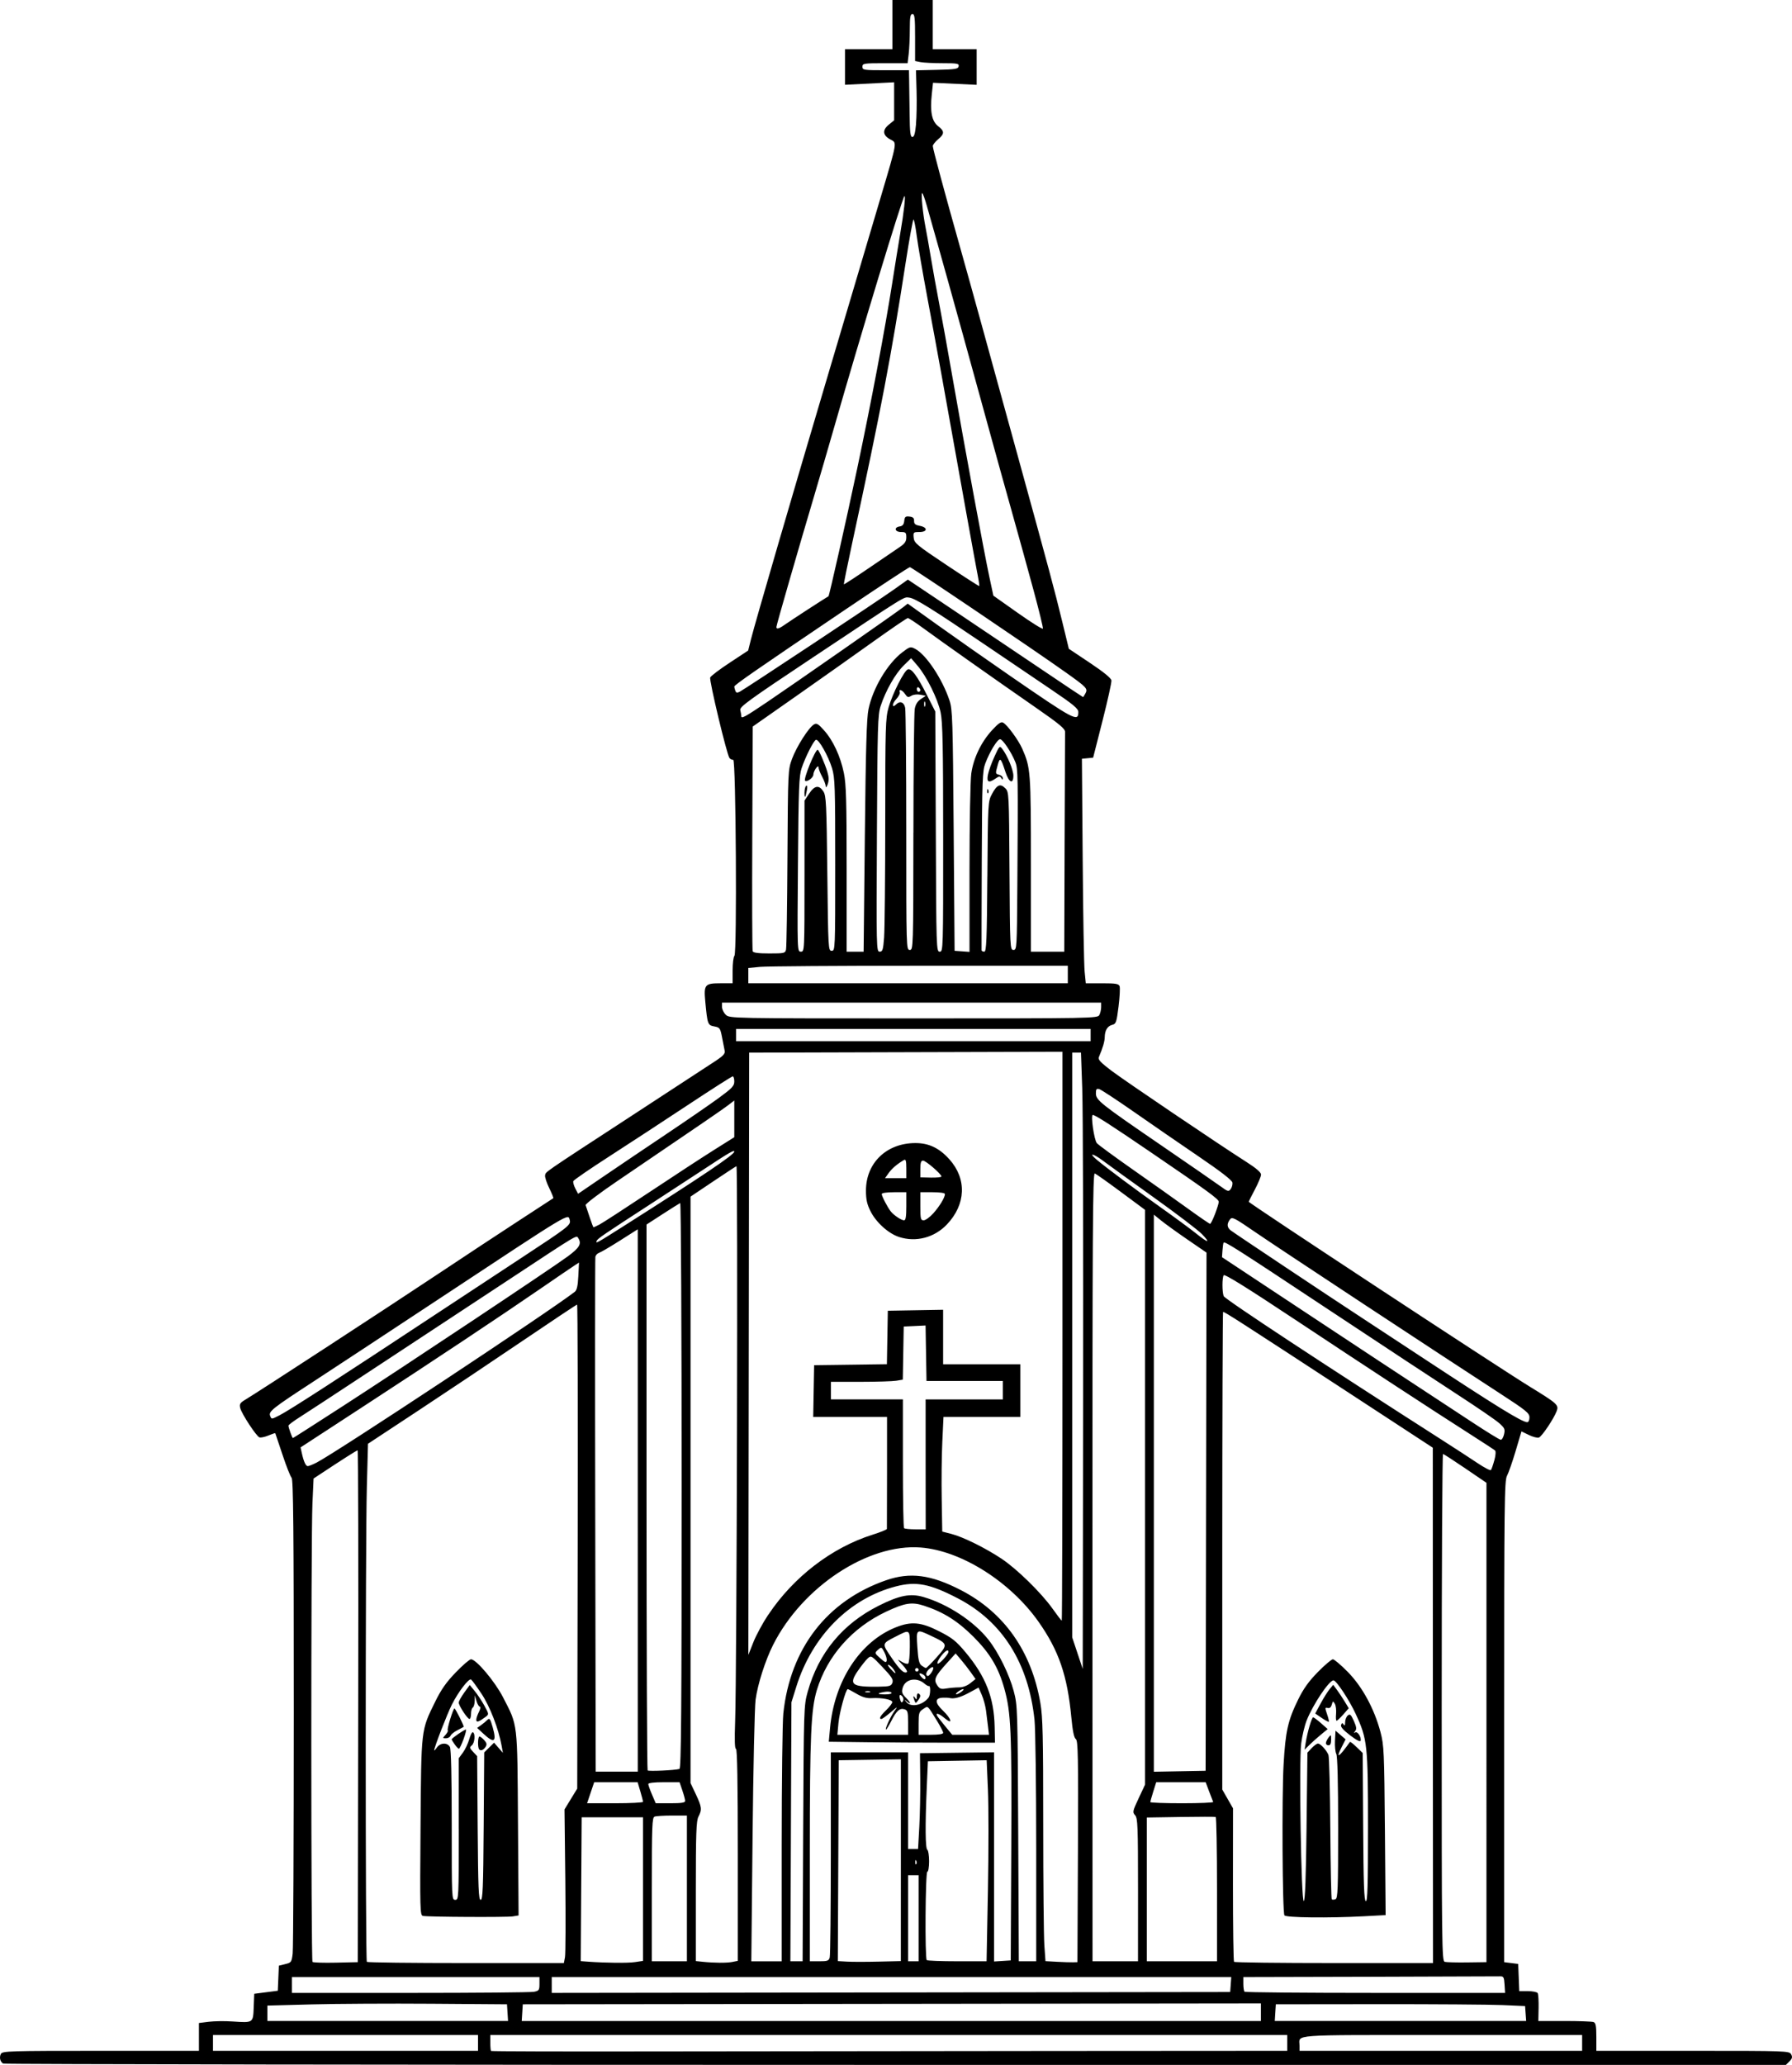 <?xml version='1.0' encoding='utf-8'?>
<svg xmlns="http://www.w3.org/2000/svg" width="270.11mm" height="311.149mm" viewBox="0 0 270.11 311.149" version="1.1" id="svg5" xml:space="preserve"><defs id="defs2" /><g id="layer1"><path style="fill:#000000" d="m 0.457 310.948 c -0.446,-0.298 -0.589,-0.938 -0.325,-1.451 0.222,-0.433 1.21,-0.463 15.045,-0.463 h 14.807 v -2.098 -2.098 l 1.494,-0.186 c 0.821,-0.103 2.428,-0.122 3.572,-0.044 3.13,0.214 3.102,0.234 3.192,-2.151 l 0.08,-2.022 1.775,-0.228 1.775,-0.228 0.08,-1.889 0.08,-1.889 0.96,-0.237 c 0.915,-0.226 0.967,-0.3 1.122,-1.587 0.09,-0.743 0.163,-17.105 0.165,-36.36 0,-27.657 -0.07,-35.08 -0.329,-35.342 -0.182,-0.183 -0.801,-1.752 -1.375,-3.487 -0.575,-1.735 -1.063,-3.186 -1.084,-3.224 -0.02,-0.038 -0.488,0.118 -1.037,0.347 -0.548,0.229 -1.157,0.355 -1.353,0.28 -0.479,-0.184 -2.686,-3.558 -2.895,-4.426 -0.144,-0.598 -0.03,-0.777 0.845,-1.3 1.892,-1.133 21.353,-13.823 28.794,-18.776 4.074,-2.712 9.67,-6.402 12.435,-8.199 2.765,-1.797 5.069,-3.299 5.121,-3.338 0.05,-0.039 -0.227,-0.726 -0.618,-1.526 -0.392,-0.8 -0.672,-1.658 -0.623,-1.907 0.113,-0.576 -0.556,-0.115 12.921,-8.904 6.33,-4.128 12.128,-7.916 12.885,-8.418 1.038,-0.69 1.349,-1.043 1.267,-1.442 -0.06,-0.291 -0.238,-1.202 -0.396,-2.024 -0.272,-1.406 -0.341,-1.504 -1.173,-1.66 -0.99,-0.186 -1.039,-0.321 -1.361,-3.789 -0.233,-2.515 -0.06,-2.714 2.304,-2.714 h 1.82 v -1.931 c 0,-1.062 0.122,-2.053 0.271,-2.202 0.406,-0.406 0.229,-29.62 -0.18,-29.543 -0.168,0.032 -0.422,-0.087 -0.565,-0.265 -0.395,-0.49 -3.076,-11.691 -2.905,-12.137 0.08,-0.215 1.403,-1.216 2.935,-2.225 l 2.786,-1.835 0.43,-1.72 c 0.618,-2.469 6.407,-22.33 11.644,-39.952 1.363,-4.584 3.272,-11.013 4.242,-14.287 0.971,-3.274 2.63,-8.87 3.688,-12.435 2.491,-8.395 2.439,-8.096 1.478,-8.593 -1.192,-0.616 -1.302,-1.417 -0.306,-2.235 l 0.828,-0.681 v -2.863 -2.863 l -3.704,0.188 -3.704,0.188 v -2.683 -2.683 h 3.572 3.572 v -3.704 -3.704 h 3.043 3.042 v 3.704 3.704 h 3.308 3.307 v 2.686 2.686 l -3.288,-0.155 -3.288,-0.155 -0.185,1.724 c -0.282,2.637 0,4.066 0.944,4.806 0.993,0.777 0.992,1.156 0,1.995 -0.436,0.367 -0.794,0.825 -0.794,1.017 0,0.384 1.868,7.31 4.09,15.163 0.782,2.765 2.257,8.063 3.278,11.774 1.021,3.711 3.463,12.581 5.428,19.711 4.797,17.415 5.548,20.212 6.713,25.003 l 0.997,4.101 3.175,2.119 c 2.073,1.384 3.199,2.301 3.244,2.646 0.04,0.29 -0.566,3.028 -1.343,6.084 l -1.413,5.556 -0.846,0.083 -0.846,0.083 0.117,15.13 c 0.06,8.322 0.196,15.934 0.293,16.916 l 0.177,1.786 h 2.463 c 2.051,0 2.491,0.074 2.631,0.44 0.09,0.242 0.02,1.615 -0.157,3.051 -0.298,2.385 -0.379,2.625 -0.941,2.766 -0.727,0.182 -1.126,0.833 -1.142,1.862 -0.01,0.658 -0.296,1.625 -0.897,3.034 -0.142,0.332 0.309,0.812 1.882,2.002 2.031,1.536 16.099,11.045 20.392,13.782 1.467,0.936 2.182,1.555 2.182,1.89 0,0.274 -0.416,1.283 -0.926,2.243 -0.509,0.96 -0.926,1.791 -0.926,1.847 0,0.216 37.537,24.904 42.466,27.929 4.086,2.508 4.299,2.705 3.939,3.645 -0.441,1.149 -2.213,3.785 -2.662,3.957 -0.224,0.086 -0.909,-0.087 -1.522,-0.385 l -1.115,-0.542 -0.875,2.95 c -0.482,1.622 -1.069,3.307 -1.305,3.744 -0.389,0.721 -0.429,4.123 -0.429,37.042 v 36.248 l 1.059,0.132 1.058,0.132 0.08,2.05 0.08,2.051 h 1.297 c 0.712,0 1.377,0.131 1.476,0.291 0.1,0.16 0.163,1.172 0.142,2.249 l -0.04,1.958 h 3.953 c 2.174,0 4.141,0.072 4.371,0.161 0.333,0.128 0.419,0.589 0.419,2.249 v 2.088 h 14.543 c 14.215,0 14.549,0.012 14.822,0.523 0.223,0.415 0.17,0.633 -0.255,1.058 l -0.535,0.535 h -134.21 c -73.816,0 -134.341,-0.092 -134.501,-0.198 z m 158.049,-1.892 35.52,-0.023 v -1.191 -1.191 h -60.06 -60.061 v 1.147 c 0,0.631 0.05,1.196 0.111,1.257 0.06,0.061 11.103,0.091 24.54,0.067 13.436,-0.024 40.414,-0.054 59.95,-0.066 z m -86.453,-1.213 v -1.191 h -19.976 -19.976 v 1.191 1.191 h 19.976 19.976 z m 166.423,0 v -1.191 h -21.138 c -23.289,0 -21.46,-0.137 -21.46,1.609 v 0.772 h 21.299 21.299 z m -161.977,-4.564 -0.08,-1.257 -11.377,-0.083 c -6.258,-0.046 -14.384,0 -18.058,0.096 l -6.681,0.179 v 1.161 1.161 h 18.139 18.138 z m 113.558,-0.067 v -1.323 l -55.628,0.067 -55.629,0.067 -0.08,1.257 -0.08,1.257 h 55.709 55.709 z m 39.902,0.199 -0.08,-1.125 -3.439,-0.15 c -1.892,-0.082 -10.346,-0.142 -18.786,-0.132 l -15.346,0.017 -0.08,1.257 -0.08,1.257 h 18.947 18.948 z m -149.472,-3.274 c 0.755,-0.151 0.827,-0.254 0.827,-1.191 v -1.025 h -18.653 -18.654 v 1.191 1.191 h 17.827 c 9.804,0 18.198,-0.074 18.653,-0.165 z m 105.022,-1.091 0.08,-1.125 h -51.212 -51.212 v 1.191 1.191 l 51.13,-0.067 51.131,-0.067 z m 41.274,0 c -0.07,-1.11 -0.15,-1.255 -0.676,-1.238 -0.328,0.01 -9.168,0.04 -19.645,0.066 l -19.05,0.047 v 1.014 c 0,0.558 0.08,1.094 0.176,1.191 0.1,0.097 8.974,0.176 19.726,0.176 h 19.549 z m -172.787,-41.937 c 0.04,-21.21 0,-38.563 -0.09,-38.563 -0.137,0 -2.307,1.381 -5.69,3.619 l -0.951,0.63 -0.172,3.763 c -0.232,5.069 -0.223,68.846 0.01,69.078 0.101,0.101 1.678,0.151 3.505,0.11 l 3.322,-0.074 z m 31.164,37.81 c 0.09,-0.487 0.112,-5.696 0.05,-11.576 l -0.121,-10.69 0.959,-1.568 0.958,-1.567 0.07,-36.466 c 0.04,-20.056 0,-36.466 -0.09,-36.466 -0.09,0 -3.809,2.475 -8.272,5.499 -4.463,3.025 -11.519,7.742 -15.68,10.484 l -7.566,4.985 -0.173,6.516 c -0.227,8.563 -0.226,71.331 0,71.559 0.1,0.097 6.819,0.176 14.937,0.176 h 14.761 z m -21.405,-6.215 c -0.442,-0.084 -0.462,-0.831 -0.369,-13.361 0.112,-14.96 0.06,-14.545 2.204,-18.908 0.912,-1.858 1.673,-2.943 3.11,-4.432 1.046,-1.084 2.078,-1.971 2.292,-1.971 0.786,0 3.6,3.336 4.829,5.724 2.254,4.38 2.151,3.512 2.255,19.066 l 0.09,13.81 -0.875,0.143 c -0.906,0.148 -12.71,0.087 -13.539,-0.07 z m 5.388,-13.089 v -10.664 l 0.629,-0.853 c 0.346,-0.469 0.778,-1.383 0.959,-2.031 0.182,-0.648 0.434,-1.114 0.562,-1.035 0.382,0.236 0.261,1.61 -0.175,1.971 -0.359,0.298 -0.336,0.41 0.199,0.98 l 0.604,0.643 0.08,10.827 c 0.07,9.128 0.136,10.827 0.452,10.827 0.316,0 0.387,-1.738 0.452,-11.107 l 0.08,-11.107 0.743,-0.733 0.743,-0.733 0.665,0.764 0.665,0.764 -0.183,-1.029 c -0.462,-2.587 -1.775,-5.981 -3.055,-7.895 -0.73,-1.092 -1.43,-2.049 -1.557,-2.127 -0.341,-0.211 -1.943,1.88 -2.892,3.773 -0.731,1.46 -2.669,6.467 -2.669,6.897 0,0.088 0.185,-0.105 0.412,-0.428 0.51,-0.729 1.588,-0.77 1.96,-0.076 0.176,0.33 0.273,4.517 0.273,11.774 0,11.086 0,11.262 0.53,11.262 0.52,0 0.529,-0.176 0.529,-10.664 z m 3.092,-11.996 c -0.261,-0.261 -0.225,-1.946 0.04,-1.946 0.123,0 0.445,0.245 0.716,0.545 0.369,0.408 0.425,0.653 0.221,0.977 -0.319,0.506 -0.723,0.681 -0.979,0.425 z m -3.687,-0.747 c -0.255,-0.35 -0.464,-0.699 -0.464,-0.776 0,-0.168 1.904,-1.481 2.148,-1.481 0.09,0 -0.07,0.655 -0.363,1.455 -0.295,0.8 -0.609,1.452 -0.697,1.447 -0.09,0 -0.37,-0.295 -0.624,-0.645 z m 4.361,-1.584 -0.988,-0.914 0.582,-0.415 c 0.321,-0.228 0.752,-0.584 0.96,-0.792 0.326,-0.326 0.433,-0.178 0.798,1.103 0.627,2.207 0.245,2.494 -1.352,1.017 z m -5.749,0.119 c 0.264,-0.292 0.412,-0.599 0.33,-0.681 -0.151,-0.15 0.815,-3.286 1.011,-3.286 0.146,0 1.489,2.683 1.387,2.771 -0.05,0.04 -0.477,0.272 -0.957,0.517 -0.481,0.244 -0.94,0.617 -1.021,0.827 -0.08,0.211 -0.391,0.383 -0.689,0.383 -0.525,0 -0.527,-0.016 -0.06,-0.531 z m 4.629,-2.251 c 0,-0.231 0.181,-0.771 0.403,-1.2 0.222,-0.429 0.285,-0.781 0.14,-0.781 -0.145,0 -0.375,-0.387 -0.512,-0.86 l -0.248,-0.86 -0.02,0.844 c -0.01,0.464 -0.143,0.918 -0.289,1.008 -0.145,0.09 -0.264,0.514 -0.264,0.942 0,0.428 -0.103,0.778 -0.23,0.778 -0.304,0 -1.622,-2.005 -1.622,-2.468 0,-0.2 0.373,-0.878 0.829,-1.507 l 0.829,-1.144 0.747,0.906 c 0.41,0.498 1.067,1.49 1.459,2.204 0.691,1.261 0.697,1.309 0.21,1.673 -1.053,0.786 -1.428,0.909 -1.428,0.465 z m 23.935,36.504 1.2,-0.18 v -10.818 -10.818 h -4.624 -4.625 l -0.07,10.836 -0.07,10.836 1.059,0.078 c 2.691,0.198 6.043,0.229 7.134,0.066 z m 14.661,-0.021 0.827,-0.165 v -15.974 c 0,-10.97 -0.09,-15.974 -0.278,-15.974 -0.188,0 -0.228,-1.339 -0.125,-4.167 0.252,-6.861 0.434,-83.731 0.198,-83.633 -0.119,0.05 -1.726,1.102 -3.569,2.339 l -3.352,2.249 v 44.185 44.185 l 0.794,1.677 c 0.902,1.908 0.951,2.325 0.398,3.386 -0.331,0.635 -0.395,2.461 -0.397,11.259 v 10.501 l 0.992,0.104 c 1.768,0.185 3.685,0.197 4.531,0.027 z m 25.404,-15.333 v -15.205 l -4.682,0.072 -4.682,0.072 -0.07,15.133 -0.07,15.133 1.392,0.08 c 0.765,0.044 2.902,0.044 4.749,-6e-4 l 3.359,-0.081 z m 26.688,-1.302 c 0.06,-14.446 0.02,-16.707 -0.321,-16.956 -0.27,-0.199 -0.477,-1.202 -0.671,-3.252 -0.596,-6.323 -1.897,-10.108 -4.969,-14.452 -4.273,-6.042 -11.659,-10.687 -17.74,-11.156 -7.936,-0.612 -17.829,5.912 -22.244,14.669 -1.178,2.336 -2.326,5.927 -2.641,8.261 -0.147,1.091 -0.353,10.408 -0.456,20.704 l -0.189,18.719 h 2.29 2.29 v -17.529 c 0,-9.641 0.113,-18.558 0.245,-19.817 1.03,-9.784 6.591,-16.989 15.493,-20.073 3.627,-1.256 6.758,-0.844 11.27,1.487 6.531,3.373 10.645,9.216 11.983,17.019 0.361,2.106 0.427,4.952 0.427,18.282 0,8.683 0.08,16.873 0.171,18.198 l 0.171,2.411 1.747,0.097 c 0.961,0.053 2.045,0.088 2.409,0.077 l 0.661,-0.02 z m 53.5,-22.027 -0.01,-38.828 -11.131,-7.276 c -18.281,-11.949 -20.364,-13.289 -20.481,-13.171 -0.06,0.062 -0.117,16.278 -0.121,36.035 v 35.922 l 0.81,1.415 0.81,1.415 -0.01,11.476 c 0,6.312 0.07,11.558 0.166,11.657 0.1,0.1 6.888,0.181 15.086,0.181 h 14.905 z m -22.375,31.639 c -0.303,-0.49 -0.4,-17.889 -0.127,-22.709 0.284,-5.009 0.651,-6.653 2.187,-9.789 0.812,-1.659 1.594,-2.751 2.982,-4.167 1.036,-1.056 2.053,-1.919 2.261,-1.919 0.209,0 1.227,0.865 2.264,1.921 2.183,2.226 3.99,5.556 4.915,9.059 0.524,1.982 0.566,2.924 0.665,14.842 l 0.105,12.725 -3.222,0.173 c -5.364,0.288 -11.813,0.215 -12.03,-0.136 z m 3.335,-13.384 0.132,-11.136 0.641,-0.682 c 0.353,-0.375 0.779,-0.682 0.946,-0.682 0.377,0 1.305,1.008 1.583,1.72 0.114,0.291 0.24,5.271 0.28,11.066 0.04,5.795 0.138,10.602 0.218,10.682 0.08,0.08 0.329,0.075 0.554,-0.011 0.358,-0.138 0.408,-1.448 0.408,-10.766 0,-6.898 -0.1,-10.79 -0.278,-11.128 -0.152,-0.285 -0.241,-1.191 -0.198,-2.013 l 0.08,-1.494 0.76,0.655 0.759,0.655 -0.579,1.136 c -0.983,1.926 -0.412,1.58 1.236,-0.749 0.05,-0.063 0.495,0.287 1,0.777 l 0.92,0.891 0.07,11.107 c 0.05,8.601 0.143,11.132 0.399,11.218 0.261,0.087 0.331,-2.252 0.331,-11.114 0,-12.441 -0.09,-13.305 -1.868,-17.13 -0.979,-2.112 -2.912,-5.027 -3.333,-5.027 -0.663,0 -3.106,3.654 -4.051,6.058 -0.308,0.785 -0.676,2.333 -0.817,3.44 -0.353,2.765 0,23.891 0.388,23.76 0.199,-0.066 0.329,-3.55 0.421,-11.232 z m -0.128,-12.633 c 0.263,-1.627 0.914,-3.838 1.127,-3.825 0.105,0.01 0.64,0.408 1.19,0.893 l 0.998,0.882 -0.998,0.818 c -0.55,0.45 -1.334,1.149 -1.743,1.554 l -0.745,0.736 z m 3.046,0.066 c 0,-0.182 0.184,-0.562 0.397,-0.844 0.368,-0.486 0.389,-0.468 0.389,0.331 0,0.574 -0.127,0.844 -0.397,0.844 -0.218,0 -0.393,-0.149 -0.389,-0.331 z m 3.642,-1.182 c -1.042,-0.795 -1.461,-1.28 -1.352,-1.562 0.127,-0.331 0.2,-0.342 0.381,-0.057 0.155,0.244 0.225,0.139 0.227,-0.342 0,-0.382 0.182,-0.843 0.4,-1.024 0.334,-0.277 0.476,-0.149 0.91,0.82 0.405,0.904 0.447,1.231 0.2,1.538 -0.244,0.301 -0.243,0.346 0,0.199 0.353,-0.212 0.958,0.703 0.824,1.246 -0.05,0.21 -0.646,-0.094 -1.592,-0.817 z m -4.268,-2.61 -0.985,-0.669 0.813,-1.507 c 0.447,-0.829 1.057,-1.802 1.356,-2.163 l 0.543,-0.656 0.57,0.771 c 0.313,0.424 0.84,1.218 1.171,1.765 l 0.601,0.993 -0.827,0.942 c -0.455,0.518 -0.907,0.942 -1.005,0.942 -0.1,0 -0.133,-0.466 -0.08,-1.036 0.05,-0.57 -0.03,-1.254 -0.187,-1.521 -0.267,-0.453 -0.298,-0.444 -0.459,0.131 -0.116,0.412 -0.322,0.578 -0.622,0.499 -0.412,-0.107 -0.419,-0.028 -0.09,0.939 0.2,0.581 0.323,1.097 0.272,1.147 -0.05,0.05 -0.534,-0.21 -1.076,-0.578 z m 24.827,0.683 v -36.116 l -3.175,-2.162 c -1.746,-1.189 -3.264,-2.172 -3.373,-2.183 -0.109,-0.011 -0.199,17.175 -0.199,38.192 0,36.169 0.02,38.22 0.464,38.338 0.254,0.069 1.772,0.107 3.373,0.086 l 2.91,-0.04 z m -120.517,25.003 v -10.98 h -2.228 c -1.225,0 -2.415,0.072 -2.646,0.161 -0.372,0.143 -0.418,1.358 -0.418,10.98 v 10.82 h 2.646 2.646 z m 17.524,-8.268 c 0.09,-18.933 0.101,-19.283 0.678,-21.35 1.635,-5.852 5.24,-10.228 10.685,-12.969 3.138,-1.58 4.782,-1.902 6.765,-1.327 3.651,1.059 7.6,3.652 9.801,6.438 1.505,1.904 3.146,5.238 3.809,7.743 0.577,2.175 0.589,2.57 0.677,21.465 l 0.09,19.248 h 1.311 1.312 v -16.999 c 0,-9.35 -0.118,-18.071 -0.257,-19.381 -0.909,-8.576 -4.846,-14.818 -11.545,-18.303 -4.239,-2.206 -6.285,-2.602 -9.346,-1.808 -7.015,1.818 -12.635,7.48 -15.021,15.136 l -0.727,2.33 -0.08,19.513 -0.08,19.513 h 0.923 0.923 z m 4.005,18.653 c 0.09,-0.327 0.161,-7.412 0.163,-15.743 v -15.147 h 5.821 5.821 v 7.276 7.276 h 0.755 0.755 l 0.184,-3.297 c 0.1,-1.814 0.165,-5.058 0.143,-7.21 l -0.04,-3.912 5.583,-0.071 5.584,-0.071 v 15.762 15.762 l 1.257,-0.081 1.256,-0.081 0.08,-16.933 c 0.08,-17.675 -0.04,-20.392 -1.035,-23.996 -0.888,-3.205 -2.182,-5.371 -4.715,-7.892 -2.35,-2.34 -4.505,-3.688 -7.387,-4.624 -1.846,-0.599 -2.88,-0.439 -5.705,0.885 -5.109,2.394 -8.889,6.66 -10.455,11.797 -0.891,2.927 -1.066,6.906 -1.07,24.424 v 16.47 h 1.425 c 1.253,0 1.443,-0.071 1.584,-0.595 z m 5.502,-32.417 -5.644,-0.071 0.187,-2.045 c 0.651,-7.12 4.513,-13.041 9.911,-15.194 2.334,-0.931 3.807,-0.797 6.54,0.595 1.975,1.006 2.551,1.464 3.971,3.161 3.047,3.642 4.302,6.849 4.39,11.22 l 0.05,2.406 h -6.879 c -3.784,0 -9.419,-0.032 -12.524,-0.072 z m 6.306,-2.953 c 0,-1.616 -0.06,-1.855 -0.542,-2.006 -0.71,-0.225 -1.208,0.217 -1.996,1.773 -0.355,0.7 -0.705,1.273 -0.777,1.273 -0.227,0 0.658,-1.947 1.262,-2.778 0.541,-0.745 0.505,-0.732 -0.585,0.198 -0.639,0.546 -1.259,0.992 -1.378,0.992 -0.435,0 -0.197,-0.445 0.709,-1.323 0.509,-0.494 0.926,-1.042 0.926,-1.219 0,-0.381 -1.572,-0.686 -3.079,-0.597 -0.768,0.045 -1.416,-0.138 -2.285,-0.647 -0.667,-0.391 -1.271,-0.711 -1.342,-0.711 -0.298,0 -1.255,3.474 -1.408,5.111 l -0.165,1.768 h 5.33 5.33 z m 5.292,1.538 c 0,-0.163 -0.414,-0.967 -0.92,-1.786 -1.523,-2.464 -1.329,-2.299 -2.1,-1.794 -0.619,0.406 -0.684,0.611 -0.684,2.162 v 1.714 h 1.852 c 1.19,0 1.852,-0.106 1.852,-0.296 z m 6.763,-0.894 c -0.08,-0.655 -0.218,-1.756 -0.303,-2.447 -0.09,-0.691 -0.373,-1.756 -0.64,-2.367 l -0.486,-1.11 -1.44,0.78 c -1.316,0.713 -2.276,0.967 -2.968,0.786 -0.146,-0.038 -0.596,-0.055 -1.001,-0.038 -1.212,0.052 -1.199,0.762 0.03,1.936 1.316,1.252 1.556,2.231 0.285,1.162 -0.859,-0.723 -1.466,-0.911 -1.141,-0.354 0.106,0.182 0.66,0.896 1.231,1.587 l 1.038,1.257 h 2.77 2.769 z m -8.964,-4.42 c 0.287,-0.371 0.326,-1.843 0.05,-1.733 -0.09,0.037 -0.392,-0.125 -0.662,-0.36 -1.204,-1.049 -2.939,-0.702 -3.303,0.66 -0.169,0.635 -0.08,0.888 0.557,1.521 0.74,0.74 0.745,1.088 0,0.429 -0.314,-0.28 -0.319,-0.262 -0.03,0.117 0.68,0.903 2.457,0.571 3.389,-0.633 z m -2.122,0.466 c -0.254,-0.66 -0.208,-0.872 0.09,-0.412 0.207,0.319 0.258,0.278 0.261,-0.214 0,-0.339 0.122,-0.538 0.269,-0.447 0.354,0.219 0.333,0.466 -0.09,1.045 -0.331,0.452 -0.366,0.454 -0.529,0.029 z m -1.815,-0.608 c -0.393,-0.473 -0.564,-0.232 -0.34,0.475 0.141,0.444 0.238,0.499 0.406,0.227 0.127,-0.205 0.1,-0.504 -0.07,-0.703 z m -1.668,-0.599 c -0.09,-0.146 -0.54,-0.199 -1,-0.118 -1.239,0.218 -1.219,0.384 0.05,0.384 0.681,0 1.054,-0.104 0.954,-0.266 z m 10.568,-0.14 c 0.283,-0.214 0.395,-0.389 0.249,-0.389 -0.145,0 -0.495,0.175 -0.778,0.389 -0.282,0.214 -0.394,0.388 -0.249,0.388 0.146,0 0.496,-0.175 0.778,-0.388 z m -13.809,-0.034 c -0.181,-0.073 -0.479,-0.073 -0.661,0 -0.182,0.073 -0.03,0.133 0.331,0.133 0.364,0 0.512,-0.06 0.33,-0.133 z m 13.428,-0.617 c 0.573,0 1.226,-0.244 1.712,-0.633 l 0.785,-0.628 -0.727,-1.024 c -0.401,-0.563 -1.076,-1.43 -1.502,-1.926 l -0.773,-0.902 -1.269,1.401 c -1.846,2.039 -2.07,2.531 -1.525,3.362 0.38,0.581 0.573,0.651 1.407,0.513 0.531,-0.088 1.383,-0.162 1.892,-0.164 z m -10.038,-0.698 c 0.171,-0.464 -0.09,-0.881 -1.491,-2.357 -1.651,-1.744 -1.713,-1.78 -2.218,-1.323 -0.286,0.259 -0.958,1.107 -1.495,1.886 -1.429,2.075 -0.927,2.451 3.174,2.386 1.605,-0.025 1.848,-0.096 2.03,-0.593 z m 4.713,-1.183 c -0.661,-0.418 -0.85,-0.247 -0.345,0.311 0.321,0.355 0.534,0.438 0.602,0.234 0.06,-0.173 -0.06,-0.419 -0.257,-0.545 z m 1.436,-1.117 c -0.08,-0.128 -0.382,0.01 -0.673,0.297 -0.311,0.311 -0.446,0.664 -0.327,0.857 0.146,0.237 0.333,0.154 0.673,-0.297 0.259,-0.343 0.406,-0.729 0.327,-0.856 z m -5.957,0.298 c -0.212,-0.32 -0.554,-0.633 -0.76,-0.698 -0.206,-0.064 -0.08,0.197 0.267,0.581 0.781,0.849 1.016,0.905 0.493,0.117 z m 1.336,-0.689 c -0.837,-0.897 -0.845,-0.922 -0.148,-0.488 0.405,0.252 0.851,0.386 0.993,0.298 0.141,-0.087 0.257,-1.231 0.257,-2.542 0,-2.678 0.04,-2.647 -2.117,-1.541 -2.125,1.089 -2.111,1.021 -0.678,3.138 1.274,1.882 1.916,2.489 2.349,2.221 0.125,-0.077 -0.17,-0.566 -0.656,-1.086 z m 2.425,0.741 c 0,-0.145 -0.119,-0.265 -0.265,-0.265 -0.145,0 -0.265,0.119 -0.265,0.265 0,0.145 0.12,0.265 0.265,0.265 0.146,0 0.265,-0.119 0.265,-0.265 z m 2.743,-1.907 c 1.704,-1.913 1.682,-2.006 -0.759,-3.162 -2.38,-1.127 -2.353,-1.147 -2.171,1.655 0.122,1.89 0.258,2.485 0.634,2.77 0.263,0.2 0.558,0.367 0.656,0.371 0.1,0 0.836,-0.731 1.64,-1.634 z m 1.755,-0.795 c 0,-0.461 -0.504,-0.16 -1.148,0.685 -0.375,0.491 -0.598,0.977 -0.495,1.08 0.188,0.188 1.643,-1.376 1.643,-1.765 z m -9.661,0.05 c -0.422,-0.816 -0.444,-0.824 -0.964,-0.354 -0.53,0.479 -0.528,0.486 0.349,1.268 0.716,0.64 0.896,0.706 0.964,0.354 0.05,-0.238 -0.111,-0.809 -0.349,-1.268 z m 5.163,40.09 v -6.482 h -0.794 -0.794 v 6.482 6.482 h 0.794 0.794 z m 10.449,-4.221 c 0.108,-5.887 0.11,-12.703 0,-15.147 l -0.19,-4.444 -4.43,0.078 -4.43,0.078 -0.173,3.999 c -0.248,5.729 -0.214,9.15 0.09,9.339 0.145,0.09 0.264,0.871 0.264,1.735 0,0.872 -0.118,1.572 -0.264,1.572 -0.298,0 -0.384,13.022 -0.09,13.317 0.1,0.097 2.166,0.176 4.598,0.176 h 4.421 z m 22.624,-0.057 c 0,-9.646 -0.05,-10.811 -0.439,-11.245 -0.411,-0.454 -0.378,-0.612 0.529,-2.546 l 0.968,-2.062 v -43.308 -43.308 l -3.605,-2.673 c -1.982,-1.47 -3.769,-2.736 -3.97,-2.813 -0.31,-0.119 -0.363,8.851 -0.351,59.288 l 0.01,59.428 h 3.427 3.427 z m 11.906,-0.071 c 0,-5.958 -0.09,-10.869 -0.199,-10.914 -0.109,-0.045 -2.49,-0.045 -5.291,4e-4 l -5.094,0.082 v 10.832 10.832 h 5.292 5.292 z m -45.328,-4.298 c -0.08,-0.211 -0.147,-0.148 -0.16,0.16 -0.01,0.279 0.05,0.435 0.139,0.347 0.09,-0.088 0.1,-0.316 0.02,-0.507 z m -41.191,-8.898 c 0,-0.119 -0.183,-0.834 -0.407,-1.587 l -0.407,-1.371 h -3.273 -3.273 l -0.536,1.587 -0.536,1.587 h 4.216 c 2.319,0 4.216,-0.097 4.216,-0.216 z m 6.35,-0.133 c 0,-0.192 -0.19,-0.907 -0.422,-1.587 l -0.421,-1.238 h -2.357 c -1.49,0 -2.356,0.104 -2.356,0.282 0,0.155 0.253,0.869 0.562,1.587 l 0.561,1.306 h 2.217 c 1.661,0 2.216,-0.088 2.216,-0.35 z m 79.591,0.151 c -0.05,-0.109 -0.327,-0.824 -0.613,-1.587 l -0.521,-1.389 h -3.726 -3.726 l -0.445,1.412 c -0.245,0.777 -0.445,1.491 -0.445,1.587 0,0.096 2.153,0.175 4.784,0.175 2.632,0 4.743,-0.089 4.692,-0.198 z m -86.735,-45.427 v -40.863 l -2.676,1.697 c -1.472,0.933 -2.888,1.764 -3.146,1.846 -0.259,0.082 -0.513,0.354 -0.565,0.603 -0.05,0.25 -0.06,17.808 -0.02,39.017 l 0.07,38.563 h 3.169 3.17 z m 6.284,40.453 c 0.263,-0.081 0.331,-8.858 0.331,-42.73 0,-23.445 -0.1,-42.589 -0.215,-42.54 -0.118,0.049 -1.309,0.796 -2.646,1.662 l -2.431,1.574 v 41.046 c 0,22.575 0.08,41.121 0.166,41.212 0.162,0.162 4.144,-0.023 4.795,-0.224 z m 79.376,-38.763 0.07,-39.041 -2.845,-1.951 c -1.565,-1.073 -3.351,-2.361 -3.97,-2.861 l -1.124,-0.91 v 41.975 41.975 l 3.902,-0.073 3.903,-0.073 z m -18.657,-63.617 -0.195,-5.556 h -0.662 -0.661 v 44.053 44.053 l 0.793,2.381 0.794,2.381 0.06,-40.878 c 0.03,-22.483 -0.02,-43.379 -0.133,-46.434 z m -47.327,79.153 c 3.784,-5.688 9.563,-10.128 15.695,-12.061 1.191,-0.375 2.174,-0.772 2.183,-0.881 0,-0.109 0.02,-3.949 0.02,-8.533 v -8.334 h -5.563 -5.563 l 0.07,-3.903 0.07,-3.903 5.483,-0.072 5.483,-0.072 0.07,-4.029 0.07,-4.03 4.168,-0.073 4.167,-0.073 v 4.108 4.108 h 5.821 5.82 v 3.969 3.969 h -5.793 -5.793 l -0.177,3.77 c -0.1,2.074 -0.14,5.96 -0.09,8.635 l 0.08,4.865 1.371,0.351 c 1.757,0.449 5.136,2.118 7.565,3.736 2.333,1.554 6.006,5.153 7.704,7.549 0.696,0.982 1.314,1.786 1.374,1.786 0.06,0 0.109,-19.289 0.109,-42.864 v -42.864 l -23.614,0.068 -23.614,0.068 -0.06,45.376 -0.06,45.376 0.753,-1.906 c 0.414,-1.048 1.42,-2.91 2.237,-4.136 z m 19.723,-56.927 c -1.609,-0.517 -3.474,-2.198 -4.319,-3.893 -0.528,-1.058 -0.683,-1.768 -0.681,-3.106 0,-4.175 3.113,-7.158 7.455,-7.158 2.025,0 3.591,0.748 5.114,2.442 2.65,2.947 2.508,6.796 -0.363,9.818 -1.893,1.992 -4.65,2.718 -7.206,1.897 z m 1.083,-4.632 v -2.117 h -1.853 c -1.105,0 -1.852,0.111 -1.852,0.275 0,0.33 0.911,2.074 1.384,2.647 0.476,0.579 1.583,1.311 1.983,1.311 0.246,0 0.338,-0.576 0.338,-2.117 z m 4.055,1.074 c 0.948,-1.049 1.765,-2.398 1.765,-2.913 0,-0.168 -0.735,-0.278 -1.852,-0.278 h -1.852 v 2.117 c 0,1.897 0.05,2.117 0.499,2.117 0.274,0 0.922,-0.469 1.44,-1.043 z m -4.055,-6.778 c 0,-1.102 -0.08,-1.423 -0.331,-1.28 -1.025,0.593 -1.829,1.274 -2.323,1.967 l -0.557,0.783 h 1.605 1.606 z m 5.291,1.214 c 0,-0.361 -2.353,-2.389 -2.772,-2.389 -0.304,0 -0.403,0.308 -0.403,1.261 v 1.261 l 1.588,0.037 c 0.873,0.02 1.587,-0.056 1.587,-0.169 z m -2.381,43.383 v -9.79 h 5.821 5.821 v -1.389 -1.389 h -5.755 -5.755 l -0.07,-4.18 -0.07,-4.18 -1.646,0.079 -1.647,0.079 -0.07,4.001 -0.07,4.001 -0.986,0.163 c -0.542,0.09 -2.979,0.164 -5.417,0.166 h -4.432 v 1.323 1.323 h 5.424 5.424 v 9.613 c 0,5.287 0.08,9.693 0.177,9.79 0.1,0.097 0.871,0.176 1.72,0.176 h 1.543 z m 85.724,-0.61 c 0.2,-0.742 0.244,-1.359 0.106,-1.483 -0.131,-0.116 -1.726,-1.161 -3.545,-2.322 -6.181,-3.945 -15.979,-10.355 -26.581,-17.388 -7.327,-4.861 -10.637,-6.917 -10.778,-6.695 -0.247,0.389 -0.243,2.531 0,3.145 0.186,0.461 15.407,10.487 32.855,21.643 1.965,1.256 4.402,2.841 5.415,3.522 1.014,0.681 1.919,1.151 2.012,1.044 0.09,-0.107 0.322,-0.766 0.51,-1.466 z m -177.522,0.339 c 2.901,-1.48 35.012,-22.714 38.915,-25.733 0.313,-0.242 0.46,-0.891 0.534,-2.368 l 0.103,-2.035 -0.666,0.427 c -0.366,0.235 -2.69,1.819 -5.164,3.52 -6.073,4.175 -16.11,10.845 -27.065,17.986 l -9.074,5.915 0.178,0.817 c 0.281,1.296 0.603,2.007 0.908,2.007 0.155,0 0.753,-0.241 1.331,-0.535 z m 178.991,-4.285 c 0.167,-0.761 0.08,-0.944 -0.81,-1.714 -0.548,-0.474 -3.331,-2.376 -6.185,-4.228 -2.854,-1.851 -11.38,-7.468 -18.947,-12.48 -14.797,-9.802 -16.206,-10.7 -16.347,-10.414 -0.05,0.103 -0.124,0.633 -0.161,1.179 l -0.07,0.992 12.919,8.543 c 7.105,4.699 14.644,9.67 16.753,11.047 2.109,1.377 5.681,3.723 7.938,5.213 2.256,1.49 4.242,2.711 4.412,2.712 0.17,0 0.394,-0.381 0.497,-0.849 z m -174.852,-4.343 c 9.492,-6.139 31.353,-20.689 33.745,-22.459 1.763,-1.306 2.092,-1.888 1.549,-2.745 -0.288,-0.455 0.09,-0.683 -10.077,6.023 -4.293,2.831 -9.472,6.24 -11.509,7.576 -2.037,1.336 -7.098,4.667 -11.245,7.402 -4.147,2.735 -8.285,5.443 -9.194,6.019 -0.91,0.575 -1.654,1.137 -1.654,1.247 0,0.295 0.566,1.868 0.672,1.868 0.05,0 3.521,-2.219 7.713,-4.93 z m 178.675,1.821 c 0,-0.65 -0.478,-1.037 -4.487,-3.638 -9.203,-5.971 -33.341,-21.877 -36.765,-24.227 -3.309,-2.271 -3.573,-2.403 -3.902,-1.952 -0.48,0.655 -0.444,1.177 0.109,1.624 0.443,0.357 14.942,10.021 19.646,13.094 1.237,0.808 5.285,3.468 8.995,5.911 11.533,7.593 15.268,9.895 16.074,9.91 0.186,0 0.33,-0.312 0.33,-0.722 z m -188.372,-0.336 c 1.475,-0.753 8.748,-5.456 24.066,-15.565 3.42,-2.257 9.016,-5.941 12.436,-8.187 7.024,-4.613 7.404,-4.91 7.215,-5.629 -0.268,-1.027 0.513,-1.496 -19.386,11.645 -8.076,5.333 -16.859,11.113 -19.516,12.843 -5.816,3.787 -6.513,4.34 -6.271,4.966 0.222,0.574 0.188,0.576 1.456,-0.072 z m 51.873,-28.512 c 11.951,-7.59 16.643,-10.749 16.643,-11.204 0,-0.303 -0.749,0.132 -4.63,2.691 -1.455,0.96 -4.908,3.212 -7.673,5.007 -7.678,4.983 -8.301,5.408 -8.449,5.771 -0.18,0.441 0.05,0.312 4.109,-2.264 z m 87.142,1.237 c -0.575,-0.598 -3.843,-3.087 -7.263,-5.532 -3.42,-2.445 -6.864,-4.931 -7.653,-5.526 -1.512,-1.14 -2.276,-1.259 -0.936,-0.146 1.608,1.335 5.669,4.362 9.515,7.09 2.183,1.549 4.623,3.344 5.424,3.99 1.835,1.481 2.277,1.541 0.913,0.123 z m -90.822,-1.452 c 0.45,-0.232 3.807,-2.409 7.462,-4.837 3.654,-2.428 8.043,-5.294 9.753,-6.369 l 3.108,-1.955 v -2.764 -2.764 l -0.957,0.73 c -0.884,0.674 -3.529,2.483 -16.722,11.439 -2.666,1.81 -4.795,3.428 -4.731,3.595 0.06,0.168 0.339,0.989 0.613,1.825 0.274,0.836 0.534,1.52 0.578,1.521 0.04,0 0.447,-0.188 0.896,-0.421 z m 92.783,-1.585 c 0.311,-0.813 0.565,-1.639 0.565,-1.835 0,-0.414 -1.59,-1.573 -10.34,-7.535 -5.947,-4.053 -8.286,-5.556 -8.643,-5.556 -0.35,0 0.199,3.795 0.615,4.256 0.244,0.269 2.728,2.089 5.52,4.044 2.793,1.955 6.492,4.579 8.221,5.83 1.729,1.251 3.223,2.275 3.319,2.275 0.1,0 0.431,-0.665 0.743,-1.479 z m -82.646,-12.086 c 3.056,-2.047 6.598,-4.485 7.871,-5.418 1.995,-1.462 2.315,-1.803 2.315,-2.469 0,-0.425 -0.105,-0.773 -0.235,-0.773 -0.129,0 -3.195,1.957 -6.813,4.35 -3.618,2.392 -8.943,5.875 -11.835,7.739 -2.891,1.864 -5.311,3.527 -5.377,3.696 -0.07,0.169 0.07,0.668 0.296,1.11 l 0.416,0.804 3.903,-2.659 c 2.146,-1.462 6.403,-4.334 9.459,-6.38 z m 85.272,7.352 c -0.05,-0.353 -1.746,-1.664 -5.103,-3.946 -2.765,-1.879 -7.154,-4.902 -9.754,-6.716 -2.6,-1.814 -4.951,-3.357 -5.225,-3.429 -0.405,-0.106 -0.499,0.015 -0.499,0.638 0,1.029 0.621,1.523 9.921,7.889 4.221,2.889 8.209,5.643 8.864,6.122 1.095,0.8 1.218,0.834 1.531,0.42 0.188,-0.247 0.307,-0.688 0.265,-0.978 z m -21.375,-22.229 v -0.926 h -26.723 -26.723 v 0.926 0.926 h 26.723 26.723 z m 1.313,-3.025 c 0.151,-0.281 0.274,-0.817 0.274,-1.191 v -0.679 h -28.575 -28.575 v 0.651 c 0,0.358 0.261,0.894 0.579,1.191 0.575,0.536 0.769,0.539 28.301,0.539 27.138,0 27.728,-0.011 27.996,-0.512 z m -4.753,-6.103 v -1.323 h -22.291 c -12.26,0 -23.095,0.078 -24.077,0.171 l -1.786,0.169 v 1.152 1.152 h 24.077 24.077 z m -42.472,-3.77 c 0.08,-0.327 0.171,-6.548 0.213,-13.825 0.08,-13.145 0.08,-13.24 0.699,-14.919 0.669,-1.815 2.492,-4.682 3.283,-5.16 0.409,-0.248 0.643,-0.114 1.527,0.872 1.37,1.53 2.477,3.907 2.994,6.431 0.347,1.69 0.419,4.175 0.419,14.486 v 12.447 h 1.28 1.28 l 0.183,-17.396 c 0.14,-13.314 0.27,-17.81 0.553,-19.16 0.667,-3.173 2.855,-6.847 5.097,-8.559 1.127,-0.86 1.226,-0.887 1.927,-0.524 1.658,0.857 4.114,4.549 5.192,7.804 0.441,1.333 0.493,2.984 0.621,19.579 l 0.139,18.124 1.124,0.081 1.125,0.081 v -12.517 c 0,-6.884 0.123,-13.35 0.267,-14.369 0.329,-2.321 1.488,-4.735 3.132,-6.523 0.972,-1.056 1.353,-1.311 1.683,-1.125 0.637,0.358 2.288,2.612 2.859,3.903 1.269,2.869 1.314,3.46 1.314,17.427 v 13.174 h 2.514 2.513 l 0.05,-16.272 c 0.03,-8.95 0.06,-16.534 0.07,-16.854 0.01,-0.461 -0.884,-1.208 -4.346,-3.608 -6.277,-4.35 -14.612,-10.231 -17.023,-12.008 -1.14,-0.841 -2.189,-1.529 -2.332,-1.529 -0.142,0 -2.483,1.592 -5.202,3.538 -2.719,1.946 -7.921,5.623 -11.559,8.172 l -6.614,4.633 -0.07,16.765 c -0.04,9.221 -0.01,16.914 0.06,17.096 0.09,0.231 0.847,0.331 2.511,0.331 2.256,0 2.392,-0.032 2.52,-0.595 z m 2.785,-11.052 v -11.383 l 0.696,-1.053 c 0.817,-1.234 1.485,-1.339 2.142,-0.337 0.426,0.649 0.481,1.794 0.601,12.369 0.13,11.433 0.143,11.654 0.662,11.654 0.522,0 0.529,-0.176 0.529,-12.965 0,-11.777 -0.04,-13.11 -0.481,-14.552 -0.554,-1.825 -2.018,-4.414 -2.421,-4.281 -0.348,0.115 -1.584,2.559 -2.165,4.281 -0.389,1.152 -0.46,3.021 -0.552,14.486 -0.105,13.162 -0.105,13.163 0.442,13.163 0.544,0 0.547,-0.054 0.547,-11.383 z m 0,-12.635 c 0,-0.452 0.117,-0.895 0.26,-0.983 0.163,-0.101 0.199,0.166 0.09,0.712 -0.223,1.17 -0.355,1.271 -0.355,0.271 z m 3.196,-0.92 c -0.01,-0.255 -0.259,-0.908 -0.55,-1.451 -0.291,-0.543 -0.53,-1.161 -0.53,-1.373 0,-0.564 -0.774,0.517 -0.785,1.096 0,0.452 -0.99,1.167 -1.248,0.908 -0.271,-0.271 1.518,-4.669 1.899,-4.669 0.178,0 1.088,2.08 1.463,3.342 0.234,0.789 0.247,1.304 0.05,1.852 -0.168,0.462 -0.285,0.577 -0.297,0.295 z m 8.801,22.755 c 0.09,-1.2 0.171,-9.089 0.172,-17.529 0,-14.31 0.04,-15.466 0.507,-17.114 0.592,-2.069 2.325,-5.493 2.891,-5.71 0.546,-0.21 1.394,0.927 2.887,3.87 l 1.257,2.476 0.08,18.095 c 0.07,17.772 0.08,18.095 0.595,18.095 0.51,0 0.519,-0.289 0.514,-17.132 0,-13.829 -0.08,-17.476 -0.383,-18.916 -0.435,-2.057 -2.116,-5.45 -3.497,-7.064 l -0.951,-1.111 -1.146,1.125 c -1.245,1.222 -2.684,3.754 -3.442,6.057 -0.439,1.334 -0.486,2.936 -0.568,19.248 -0.09,17.348 -0.08,17.793 0.414,17.793 0.441,0 0.525,-0.273 0.673,-2.183 z m 15.568,-9.128 c 0.08,-11.211 0.09,-11.321 0.691,-12.448 0.75,-1.404 1.248,-1.623 1.994,-0.877 0.569,0.568 0.574,0.669 0.648,12.472 0.07,11.638 0.09,11.899 0.595,11.899 0.508,0 0.523,-0.247 0.587,-9.723 0.114,-16.659 0.1,-17.581 -0.303,-18.587 -0.587,-1.468 -1.901,-3.44 -2.293,-3.44 -0.418,0 -1.55,1.845 -2.232,3.639 -0.433,1.141 -0.482,2.468 -0.533,14.617 -0.03,7.349 -0.04,13.451 -0.03,13.56 0.02,0.109 0.2,0.198 0.409,0.198 0.322,0 0.391,-1.708 0.463,-11.311 z m -0.03,-12.921 c 0.01,-0.308 0.08,-0.371 0.16,-0.16 0.08,0.191 0.07,0.419 -0.02,0.507 -0.09,0.088 -0.15,-0.068 -0.139,-0.347 z m 0.105,-2.414 c 0.101,-0.54 0.538,-1.76 0.972,-2.712 0.755,-1.657 0.806,-1.708 1.197,-1.202 0.765,0.99 1.669,3.172 1.672,4.035 0,1.355 -0.667,1.055 -1.184,-0.529 -0.708,-2.173 -0.838,-2.296 -1.167,-1.11 -0.378,1.363 -0.38,1.356 0.236,1.517 0.292,0.076 0.528,0.298 0.526,0.494 0,0.29 -0.05,0.288 -0.236,-0.01 -0.194,-0.307 -0.332,-0.296 -0.849,0.066 -1.04,0.728 -1.377,0.57 -1.167,-0.549 z m -11.223,8.72 c 0,-9.713 0.1,-18.11 0.199,-18.659 0.125,-0.681 0.419,-1.153 0.927,-1.485 l 0.745,-0.487 -0.822,-0.164 c -0.476,-0.095 -1.05,-0.027 -1.365,0.162 -0.468,0.281 -0.599,0.244 -0.947,-0.269 -0.429,-0.632 -0.996,-0.821 -0.792,-0.265 0.07,0.182 -0.182,0.657 -0.554,1.056 -0.646,0.694 -0.641,1.426 0,0.779 0.583,-0.583 1.192,-0.354 1.365,0.514 0.09,0.455 0.166,8.849 0.166,18.653 0,17.65 0,17.826 0.529,17.826 0.523,0 0.529,-0.181 0.544,-17.661 z m -21.976,-19.742 c 3.685,-2.482 19.522,-13.52 20.412,-14.226 l 0.699,-0.555 4.592,3.288 c 2.526,1.808 7.45,5.257 10.942,7.663 9.574,6.596 10.187,6.92 10.187,5.386 0,-0.513 -0.735,-1.123 -4.035,-3.354 -2.219,-1.5 -6.714,-4.543 -9.988,-6.761 -8.016,-5.431 -10.575,-7.022 -11.46,-7.125 -0.882,-0.103 -0.1,-0.59 -14.564,9.037 -9.653,6.424 -11.039,7.429 -10.909,7.912 0.08,0.304 0.15,0.706 0.152,0.893 0,0.453 0.486,0.192 3.972,-2.156 z m 23.724,0.03 c -0.07,-0.182 -0.134,-0.033 -0.134,0.331 0,0.364 0.06,0.513 0.134,0.331 0.07,-0.182 0.07,-0.48 0,-0.661 z m 24.175,-1.274 c 0.388,-0.724 0.221,-0.904 -2.882,-3.113 -4.776,-3.4 -23.317,-15.92 -23.577,-15.92 -0.141,0 -4.518,2.878 -9.724,6.395 -13.562,9.161 -16.743,11.366 -16.743,11.606 0,0.117 0.07,0.398 0.159,0.626 0.127,0.331 0.269,0.355 0.706,0.121 0.887,-0.474 20.765,-13.648 23.132,-15.33 l 2.169,-1.541 7.224,4.84 c 3.973,2.662 9.898,6.645 13.165,8.851 3.268,2.206 5.973,4.011 6.01,4.011 0.04,0 0.2,-0.246 0.361,-0.546 z m -24.88,-0.497 c 0,-0.137 -0.119,-0.323 -0.264,-0.412 -0.146,-0.09 -0.265,0.022 -0.265,0.249 0,0.227 0.119,0.412 0.265,0.412 0.145,0 0.264,-0.112 0.264,-0.249 z m 17.072,-15.022 c -0.819,-3.024 -2.309,-8.416 -3.311,-11.981 -1.003,-3.565 -2.359,-8.447 -3.014,-10.848 -2.186,-8.006 -6.733,-24.42 -7.99,-28.84 -0.683,-2.401 -1.482,-5.229 -1.777,-6.284 -0.294,-1.055 -0.612,-1.918 -0.707,-1.918 -0.201,0 0.109,3.154 0.504,5.118 0.151,0.75 0.522,2.853 0.825,4.672 0.304,1.819 0.852,4.855 1.22,6.747 0.368,1.892 1.301,7.071 2.074,11.509 1.782,10.231 4.705,26.044 5.501,29.76 l 0.61,2.85 3.691,2.608 c 2.03,1.434 3.729,2.495 3.776,2.357 0.05,-0.138 -0.584,-2.726 -1.402,-5.75 z m -37.286,5.011 c 0.744,-0.53 5.85,-3.847 6.367,-4.136 0.118,-0.066 2.66,-11.36 4.293,-19.074 2.136,-10.09 4.229,-21.165 5.326,-28.178 0.421,-2.692 0.951,-5.966 1.176,-7.276 0.582,-3.373 0.877,-6.001 0.645,-5.761 -0.349,0.361 -6.632,21.037 -10.556,34.733 -0.896,3.129 -2.268,7.832 -3.047,10.451 -2.429,8.161 -5.686,19.459 -5.686,19.723 0,0.419 0.398,0.29 1.482,-0.482 z m 28.802,-7.6 c -0.313,-1.584 -2.066,-11.303 -5.441,-30.162 -0.443,-2.474 -1.388,-7.615 -2.1,-11.425 -0.712,-3.81 -1.433,-8.007 -1.602,-9.327 -0.169,-1.319 -0.385,-2.399 -0.479,-2.399 -0.09,0 -0.628,2.947 -1.185,6.548 -2.182,14.11 -3.679,21.959 -8.064,42.267 -0.722,3.347 -1.281,6.118 -1.241,6.158 0.04,0.04 1.726,-1.056 3.747,-2.434 2.022,-1.379 4.123,-2.809 4.668,-3.179 0.778,-0.527 0.993,-0.844 0.993,-1.468 0,-0.708 -0.09,-0.796 -0.794,-0.796 -0.944,0 -1.112,-0.712 -0.199,-0.842 0.43,-0.061 0.619,-0.291 0.681,-0.828 0.07,-0.633 0.19,-0.731 0.794,-0.661 0.533,0.062 0.704,0.224 0.689,0.657 -0.01,0.447 0.177,0.611 0.86,0.74 1.227,0.23 1.179,0.935 -0.06,0.935 -0.904,0 -0.939,0.035 -0.86,0.86 0.08,0.796 0.447,1.103 4.949,4.108 2.676,1.786 4.899,3.215 4.94,3.174 0.04,-0.041 -0.09,-0.907 -0.292,-1.925 z m -9.247,-67.666 c 0.1,-1.055 0.138,-3.314 0.09,-5.02 l -0.09,-3.102 3.172,-0.073 c 2.776,-0.064 3.182,-0.131 3.26,-0.536 0.08,-0.415 -0.173,-0.463 -2.411,-0.463 -1.375,0 -2.872,-0.075 -3.327,-0.165 l -0.827,-0.165 v -3.539 c 0,-2.969 -0.06,-3.539 -0.396,-3.539 -0.323,0 -0.398,0.435 -0.4,2.315 0,1.273 -0.08,2.94 -0.169,3.704 l -0.167,1.389 h -3.402 c -3.227,0 -3.403,0.027 -3.403,0.529 0,0.503 0.176,0.529 3.506,0.529 h 3.505 l 0.03,1.521 c 0.01,0.837 0.04,3.099 0.07,5.027 0.03,2.827 0.112,3.506 0.414,3.506 0.272,0 0.424,-0.526 0.554,-1.918 z" id="path14" /></g></svg>